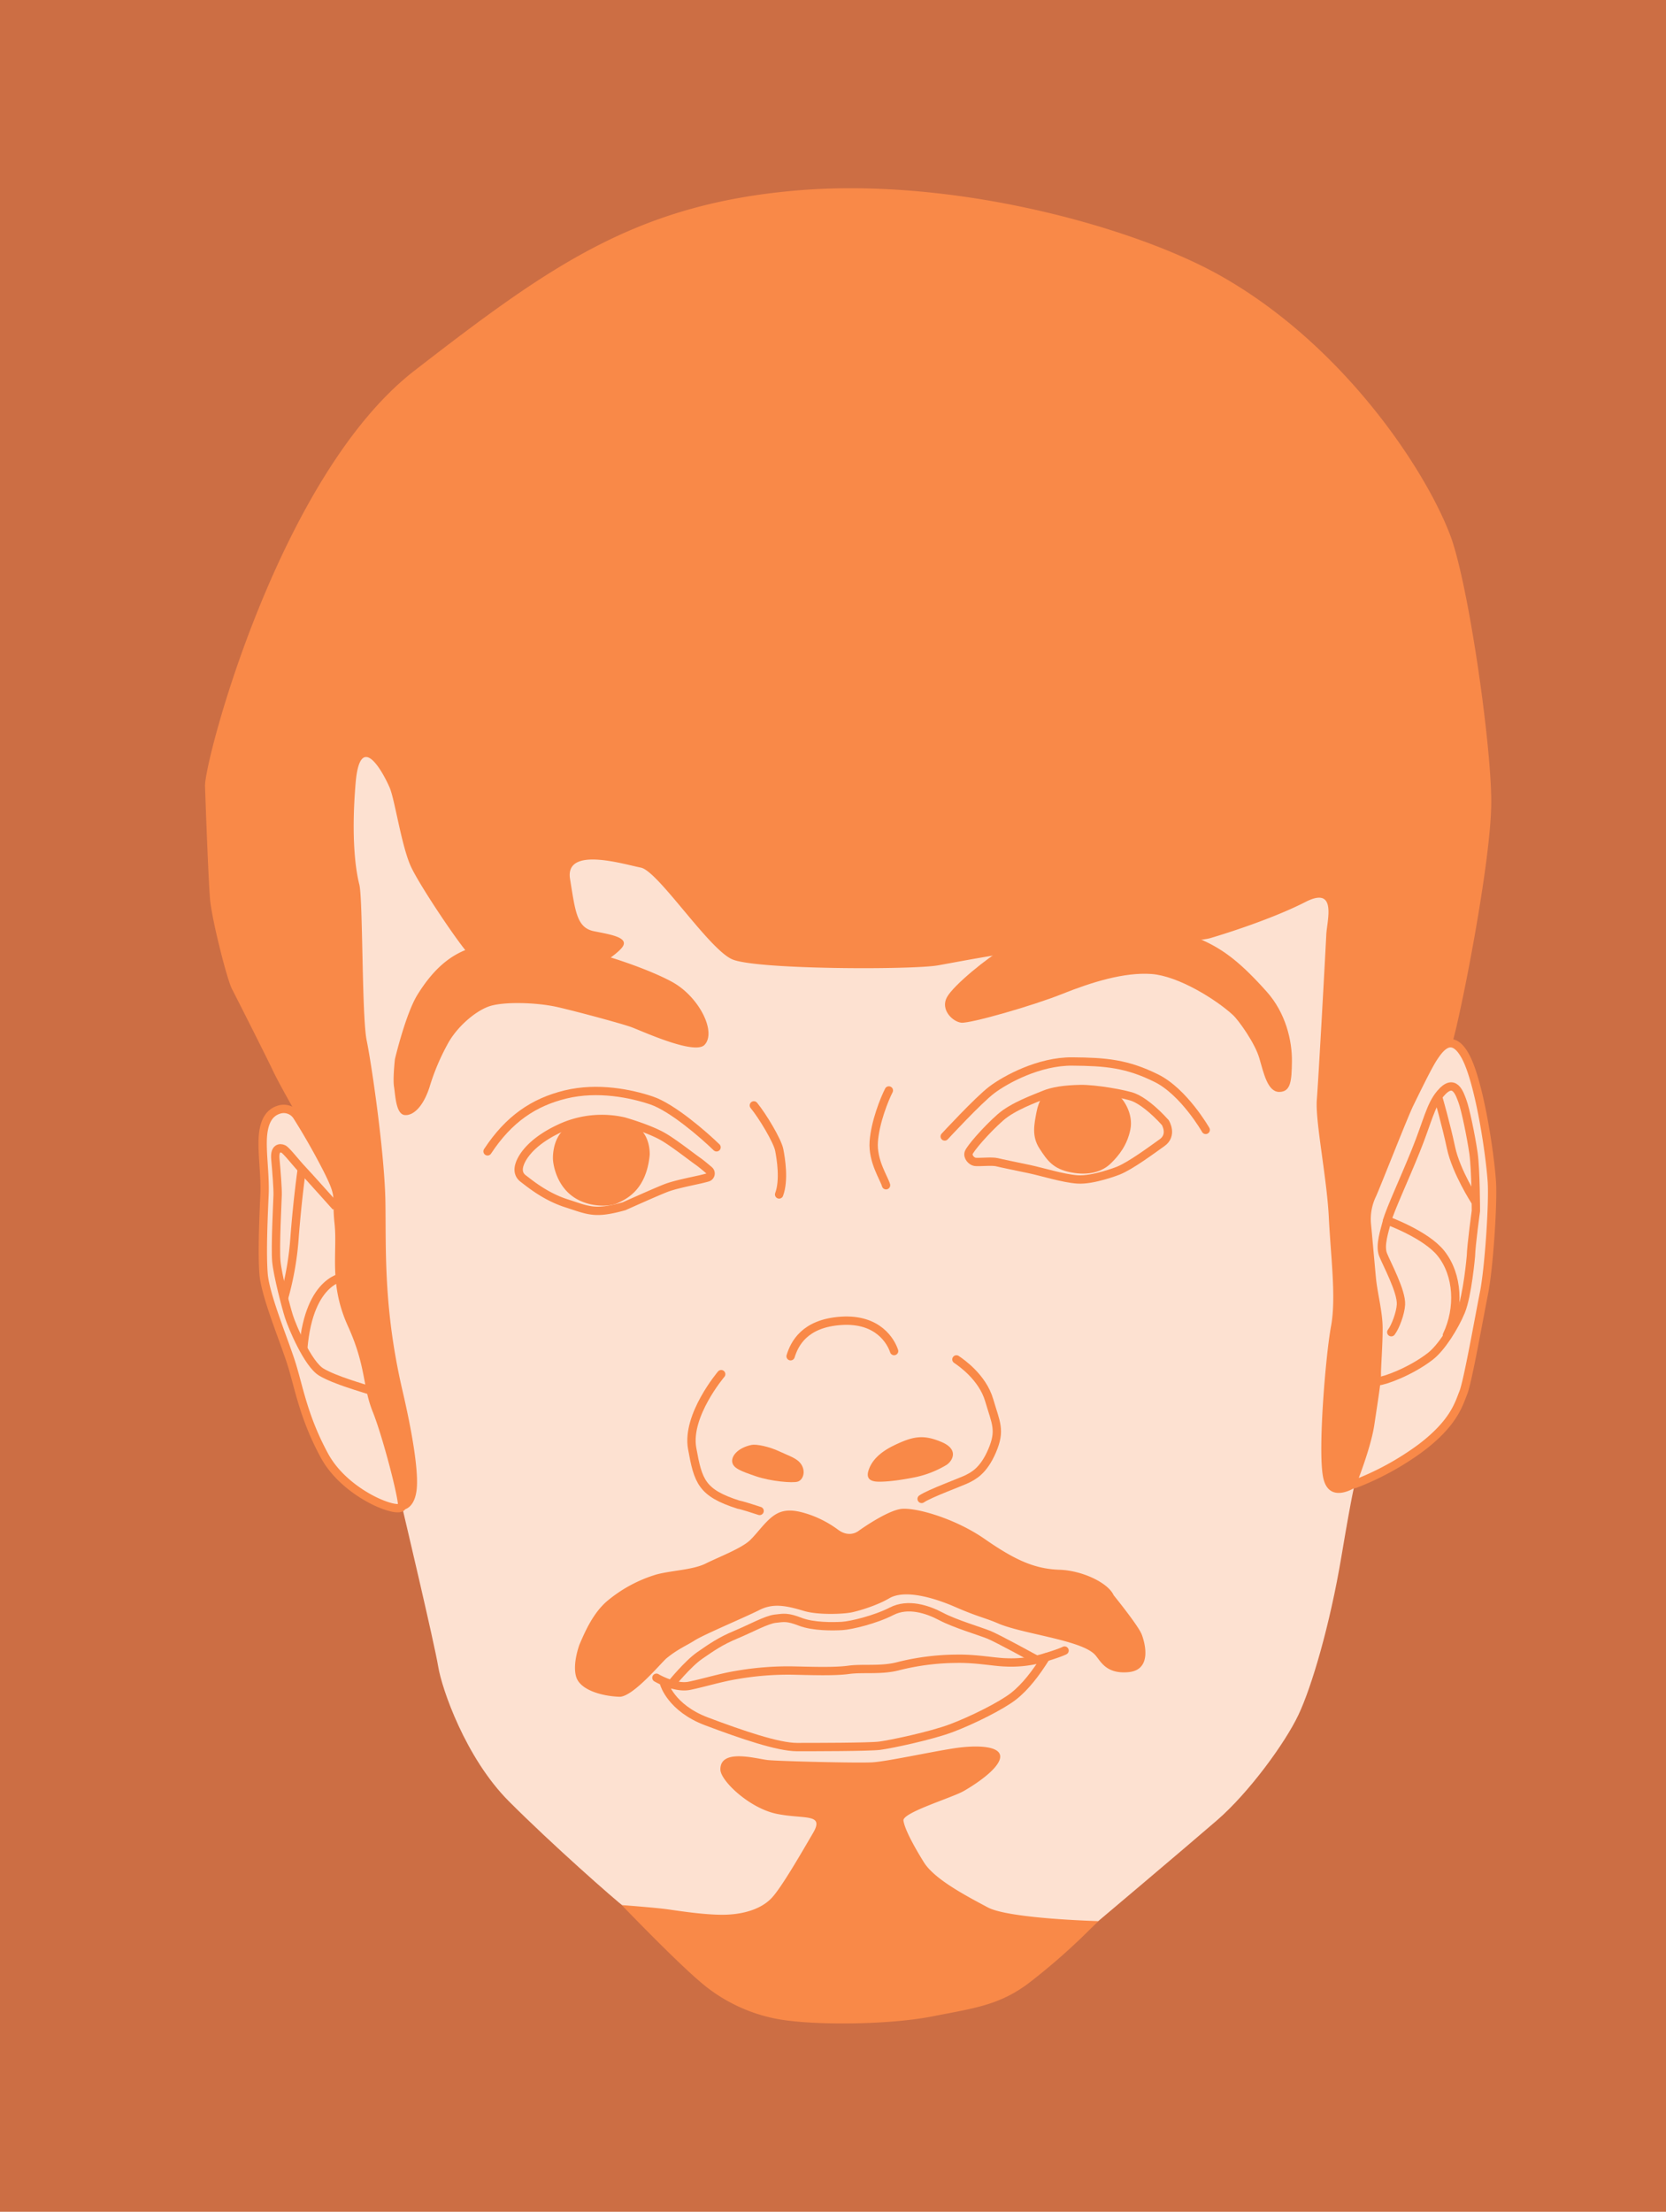 <svg xmlns="http://www.w3.org/2000/svg" viewBox="0 0 800 1061.65"><defs><style>.cls-1{fill:#cc6e44;}.cls-2{fill:#fde1d1;}.cls-3{fill:#f98948;}.cls-4,.cls-5{fill:none;stroke:#f98948;stroke-miterlimit:10;stroke-width:4px;}.cls-5{stroke-linecap:round;}</style></defs><g id="Layer_1" data-name="Layer 1"><rect class="cls-1" width="800" height="1061.65"/></g><g id="Layer_2" data-name="Layer 2"><path class="cls-2" d="M501.21,942.3l24.26-18.55s43.52-36.68,58.91-50,32.74-37.13,39.13-50.63,15.13-43.2,20.63-76,6.46-34.81,6.46-34.81l2.95-.79,11-5.5,9-5.11,10-7.26,9.37-8.1,6.08-7.89,3.62-8.34,2.85-11.44L708,643.47l3-17.56,2.45-13.25,2.89-25.29.14-23.23-2.35-19.41L708.07,517,701,502.1l-5.48-2.73L643.91,421.5,519,430.93l-252.23-44L162.84,354.25l-9.16,149.13-11.58,30.1-5.89-1.06-7.15,3.16L126,546.12l0,13.43.62,13.59-.59,21.3.17,15.36,3,16.53,6.17,14,6,20.36,6.12,19.9L154,695.49l10.61,15.13L181.82,722l11.59,2.66s15.26,64.5,17,75.24,13.19,43.92,33.93,64.7S295,911.7,300.15,915.64l69.16,18.61Z"/><path class="cls-3" d="M299.53,538.28a22.94,22.94,0,0,1,5.36,1.91c7.78,4.13,7.08,14.29,7.08,14.29-1.66,16.79-11.21,21.06-15.37,23s-14.52,2.11-21.87-3.39-9-14.41-9.19-17.44c0,0-.67-9.55,5.5-14.69C277.83,536.32,293.84,536.87,299.53,538.28Z"/><path class="cls-4" d="M318.46,545.64c-6.83-3.95-18.93-7.36-18.93-7.36a47.47,47.47,0,0,0-30.61,3.27c-16.14,7.47-19,16.1-19.41,17.34s-1.31,4.53,1.72,6.81,10.51,8.6,20.77,11.89c10.79,3.46,13.5,5.35,27.68,1.41,0,0,16.14-7.26,20.46-8.87,4.09-1.51,10.66-2.83,15.94-4,1.49-.34,2.68-.65,3.63-.92a2,2,0,0,0,.76-3.5c-1.75-1.5-4-3.36-5.38-4.32C332,555.23,323.59,548.6,318.46,545.64Z"/><path class="cls-4" d="M480.46,536.28c6.05-5.3,16.63-9,20.83-10.78s10.14-2.63,17.43-2.77,21.68,2.41,25.62,3.95,9.55,5.87,15.23,12.17c0,0,3.68,5.94-1.57,9.65s-15,11-21.06,13.44c0,0-12,4.72-19.59,4.18-7-.5-16.81-3.64-23.31-5s-13-2.68-15.36-3.27-8.87.13-10.53-.16-3.6-2.38-3-4.32S473.42,542.45,480.46,536.28Z"/><path class="cls-3" d="M501.29,525.5s-2.45,2.38-3.56,8.26-2.43,11.59,1.43,17.55,6.62,9.78,15.15,11.44,15-.33,19.08-4.3,7.92-8.94,9.42-16.35-3.29-15.23-7.34-17.63c0,0-13.33-2-15.38-1.76s-13.65.15-17.85,2.49Z"/><path class="cls-3" d="M417,706c.83-2.69,3.05-7.73,12.2-12.16s14.1-5.43,23-1.64,4.74,9.67,1.9,11.2a48.32,48.32,0,0,1-15.3,5.8c-8,1.58-13.94,2.11-17.26,2S415.83,709.94,417,706Z"/><path class="cls-3" d="M360.89,693.56c2.22-.46,8.31.73,13.31,3.09s9,3.37,10.84,6.73.48,7-1.94,7.79-12.94-.1-20.15-2.57-10.68-3.78-11.31-6.62S354.05,695,360.89,693.56Z"/><path class="cls-5" d="M459.26,652.52c2.34,1.58,12.53,8.59,15.75,19.59s5.63,14.34,1.42,24.23-9.24,12.12-11.81,13.47-18.43,7.1-22.06,9.67"/><path class="cls-5" d="M346.31,659.6s-16.8,19.79-13.94,35.65,4.53,21.32,22.29,27c0,0,.78-.06,10.1,3"/><path class="cls-5" d="M315.21,805.33s8.86,5.29,15.9,3.84,15.14-4,22.93-5.23a144.51,144.51,0,0,1,25.89-2.09c9.3.18,20.67.62,27.59-.33s15.64.43,23.94-1.78A117.29,117.29,0,0,1,459,796.21c9.93-.2,18,1.56,24.13,1.74a55.42,55.42,0,0,0,19-2.46c7.23-2.2,9.06-3.22,9.06-3.22"/><path class="cls-5" d="M322.26,808.49s7.9-9.79,13.67-13.8,10.1-7,17.31-10,14.76-7.22,19-7.71,5.85-.92,12.07,1.48,15.77,2.26,20.1,2,15.94-3.05,23.76-7.06,17.12-1,23.74,2.51,18.69,7.05,23,8.81,22.46,11.73,22.46,11.73"/><path class="cls-5" d="M318.91,808.14s3.24,11.68,20.37,18.13,34.31,12.28,43.32,12.33c8.41,0,34.6,0,39.79-.65,5-.63,24.44-4.67,34.54-8.47s24-10.78,29.72-15.25,10.84-11.17,15.56-18.74"/><path class="cls-3" d="M278.24,789.44c2.82-6.63,6.57-15,13-20.68a66.65,66.65,0,0,1,23.95-13c7.45-2,17.54-2.19,23.72-5.28s17.26-7.28,21.35-11.28,7.9-10,12.8-12.64,10.36-1.28,15.36.35a51.38,51.38,0,0,1,14,7.35c3.91,2.91,7.55,2.27,9.91.54s13.54-9.37,20-10.46,25.81,4.19,40.45,14.33C487.61,749,497,753.1,508.88,753.49c10.72.36,23.18,6.17,25.91,12.25,0,0,11.82,14.54,13.46,18.81s5,17.08-6.44,18.09-13.54-6.08-16.36-8.72-8.46-4.81-18.28-7.26-21.59-4.68-27.87-7.41-9.34-3-20.64-7.91c-10.31-4.5-24.28-8.52-31.67-4.15-5.5,3.24-13.52,5.74-17.69,6.68s-16.44,1.42-23.26-.62c-8.8-2.65-14.85-3.77-21.48-.4s-26.49,11.68-31,14.56c-3.7,2.37-8.32,4.27-13.54,8.6-2.48,2.06-16.2,18.69-22.66,18.44-8.54-.34-18.77-3.28-20.68-9.55S278.24,789.44,278.24,789.44Z"/><path class="cls-3" d="M345.93,849.43c.1,5.37,14,18.6,27.17,21.24s22.92-.39,17.33,9.15-15.27,26.41-20,31.33-12.48,7.49-21.25,7.88-21.79-1.58-28-2.48-22.62-2.11-22.62-2.11,24.59,25.63,37.4,36.6a78.81,78.81,0,0,0,43.73,19c16.9,2,48.42,1.71,68.28-2.22s32.39-5.25,47.1-16.75a307.23,307.23,0,0,0,24.55-21.27l7.83-7.66s-42.89-1.12-53.13-6.59-25.6-13.46-30.69-21.67c-5.35-8.62-9.27-16.18-9.8-20s23.05-10.87,28.87-14.14c0,0,15.07-8.39,17.33-15.11s-10.61-7.17-21.86-5.45-32.28,6.32-39.27,6.74-44.74-.53-50.11-1.08S345.72,839,345.93,849.43Z"/><path class="cls-4" d="M649.62,711.31a.77.77,0,0,0,1,1A134.54,134.54,0,0,0,682.25,695c16-12.1,18.25-21.13,20.43-26.51s7.73-37,9.9-47.7c2.38-11.82,4.47-43.18,3.79-53.58-1-14.6-6.21-48.67-12.86-60.49s-12.48-3.11-15.2,1-8.56,16.21-11.41,22-16.11,39.72-18,43.77a27.07,27.07,0,0,0-2.58,13.75c.47,4.91,1.72,18.88,2.34,25.69.72,8,3.2,16.6,3.27,24.24s-.85,19.26-.78,22.38-1.52,12.88-3.18,24C656.64,692.71,651.43,706.64,649.62,711.31Z"/><path class="cls-3" d="M200.49,477.42c15.32-24.66,31.25-25.11,52.88-25.3s56.83,12.2,69.62,19.34,21.15,23.92,15.33,30.07c-4.83,5.11-30.6-6.9-35.38-8.59s-24.37-7-34.74-9.43-26.78-2.86-33.61-.36S219,493.34,214.75,501.51a107,107,0,0,0-8.53,20.41c-2.92,9-7.61,13.69-11.87,13.3s-4.51-9.63-5.14-13.53.42-13.27.42-13.27S194.78,486.6,200.49,477.42Z"/><path class="cls-3" d="M592.09,487.25c2.69,2.48,10.52,13.44,12.61,20.62s4,16.25,9.55,16.25,6-5.17,6.12-14.56c.13-10.25-3.08-23.39-12-33.43-12.23-13.71-20.37-20-30.37-24.59s-38.61-9.7-52.37-8.06c-14.15,1.68-38.59,9.28-44.66,12.48s-23,16.77-26.25,22.69,2.62,11.76,6.88,12.24,34.53-8.2,48.43-13.78c14.49-5.8,29.89-10.49,42.82-9.6S584,479.78,592.09,487.25Z"/><path class="cls-4" d="M193.07,723c-1,4.08-27-5.39-37.27-24.29s-12.34-33.41-16.11-45-12.33-32.08-13.13-42.27,0-28,.45-37.89-1.58-21.73-.64-29.49c.71-5.89,2.95-10.25,8.1-11.57a7.57,7.57,0,0,1,8.21,3.37c3,4.71,8.33,13.54,13.74,24,8.09,15.68,4.71,13.18,6.21,27.22s-2.8,28.63,6.23,48.55,7.08,29.09,12,41.33S193.78,720.18,193.07,723Z"/><path class="cls-3" d="M639.15,636.59c2.55-13.73-.14-33.4-1.07-52.34s-6.57-46.16-5.75-56.4,4.25-72.9,4.55-79.35,5.41-23.45-10-15.56-37.67,15-45.65,17.34-73,6.6-81.09,5.88-37.37,5-49.66,7.2-87.54,2.11-98.91-2.9-35.55-42.37-43.84-44-36.56-10.42-34,5.44S277,445.35,285.28,447s17.51,3.06,13.21,8.08-21.38,16-30.81,13.64-38.4-8.27-41.16-9.39-24.7-33.57-29.21-43.4-7.7-31.94-10.16-37.77-14.15-28.76-16.38-2.35,0,41.78,1.77,48.74,1.16,63.38,3.53,74.84,8.63,54.36,9,77.5-1,51.1,8.25,90.82c4.53,19.46,7.85,38.78,6.71,47.66-1.18,9.24-6.57,9.29-6.57,9.29s-4.44-20.14-4.8-22.07-3.67-16.15-5.05-18.67-6.27-19.13-6.83-22.28-4.07-19.93-6-23.59-6.86-17.44-7.22-21.38-.29-29.69-.29-32.37-1.35-14.06-3.21-17.36-9.93-17.21-11.15-20.36a116.21,116.21,0,0,0-7-12.79c-.75-1-8.52-14.84-11-20.16s-17.19-34.41-19.56-39-9.71-33.55-10.5-43.12-2-42.33-2.4-54.15S134,228.27,199,177.93s106.3-79.74,182.82-86.44,162.45,17.64,203.13,40.24c59.65,33.15,99.41,93.5,111.4,125.08,8.64,22.78,19.51,98.32,19.74,127.31s-15.52,107.21-18.92,117.09c0,0-6.69-2.27-15.9,19.42s-15.67,35.86-16.15,37.79-8.18,16.38-8.31,20.44a162.94,162.94,0,0,0,.56,16.52c.34,2.13,2.36,26.91,3.46,31.86s1.25,22,1.05,26.29-1.92,19.41-2.67,23.61-3.71,16-4.87,20.72l-4.11,16.41s-12.24,7.8-14.87-5.14S636.6,650.31,639.15,636.59Z"/><path class="cls-5" d="M453.64,545.51s16.18-17.53,22.69-22.42,22.54-13.71,38.59-13.58,26.19,1,40.32,8c13.3,6.57,23.73,24.84,23.73,24.84"/><path class="cls-5" d="M234.12,552.65c10.23-15.58,22.23-23.59,37.37-27.29,15.62-3.81,31.62-.41,41.33,2.85,10,3.35,25.26,16.66,31.26,22.5"/><path class="cls-5" d="M426.82,523.42c-2.16,4.18-6.6,15.3-7.25,24.59s4.85,17.32,5.9,20.91"/><path class="cls-5" d="M362,530.59c4.26,5.22,11.33,17,12.18,21.37s2.49,14.51-.05,21.38"/><path class="cls-5" d="M379.64,651c1.83-5.86,6.55-15.84,24.32-17s23.89,10,25.38,14.51"/><path class="cls-4" d="M161.33,579.28s-13.55-15.15-16.4-18.15-7.39-8.92-8.86-9.61-4.38-.77-3.84,4.92,1.17,14.24,1.09,17.16-1.25,25.14-.63,31.83,4.6,21.88,6.06,26.49,9,22.77,15.56,26.69,20,7.61,23,8.68"/><path class="cls-4" d="M136.39,623.05a144.79,144.79,0,0,0,5.08-29.39c1.43-18.63,3.46-32.53,3.46-32.53"/><path class="cls-4" d="M165.55,612.8s-17,.62-19.91,34.3"/><path class="cls-5" d="M668.08,639.46c2-2.58,4.42-9.14,4.65-13.24.35-6.36-6.84-19.54-8.6-24s.81-11.7,2-16.4,8.3-20,13.7-33.42c5.66-14,7-21.73,11.79-27.42,6.81-8.09,9.3,0,10.66,3.68s4,16.15,5.28,24.9c1.13,8,1.15,27.72,1.15,27.72s-2.24,16.14-2.39,21.7c0,0-1.66,18.91-4.8,26.48s-9.44,17.54-14.75,21.62c-9.49,7.31-22,11.79-24.9,11.89"/><path class="cls-5" d="M666.11,585.81s18.63,6.72,25.86,15.84c8.17,10.29,9,26.26,2.82,39.26"/><path class="cls-4" d="M708.39,576.67s-9.16-14.2-11.6-25.66-6-23.72-6-23.72"/></g></svg>